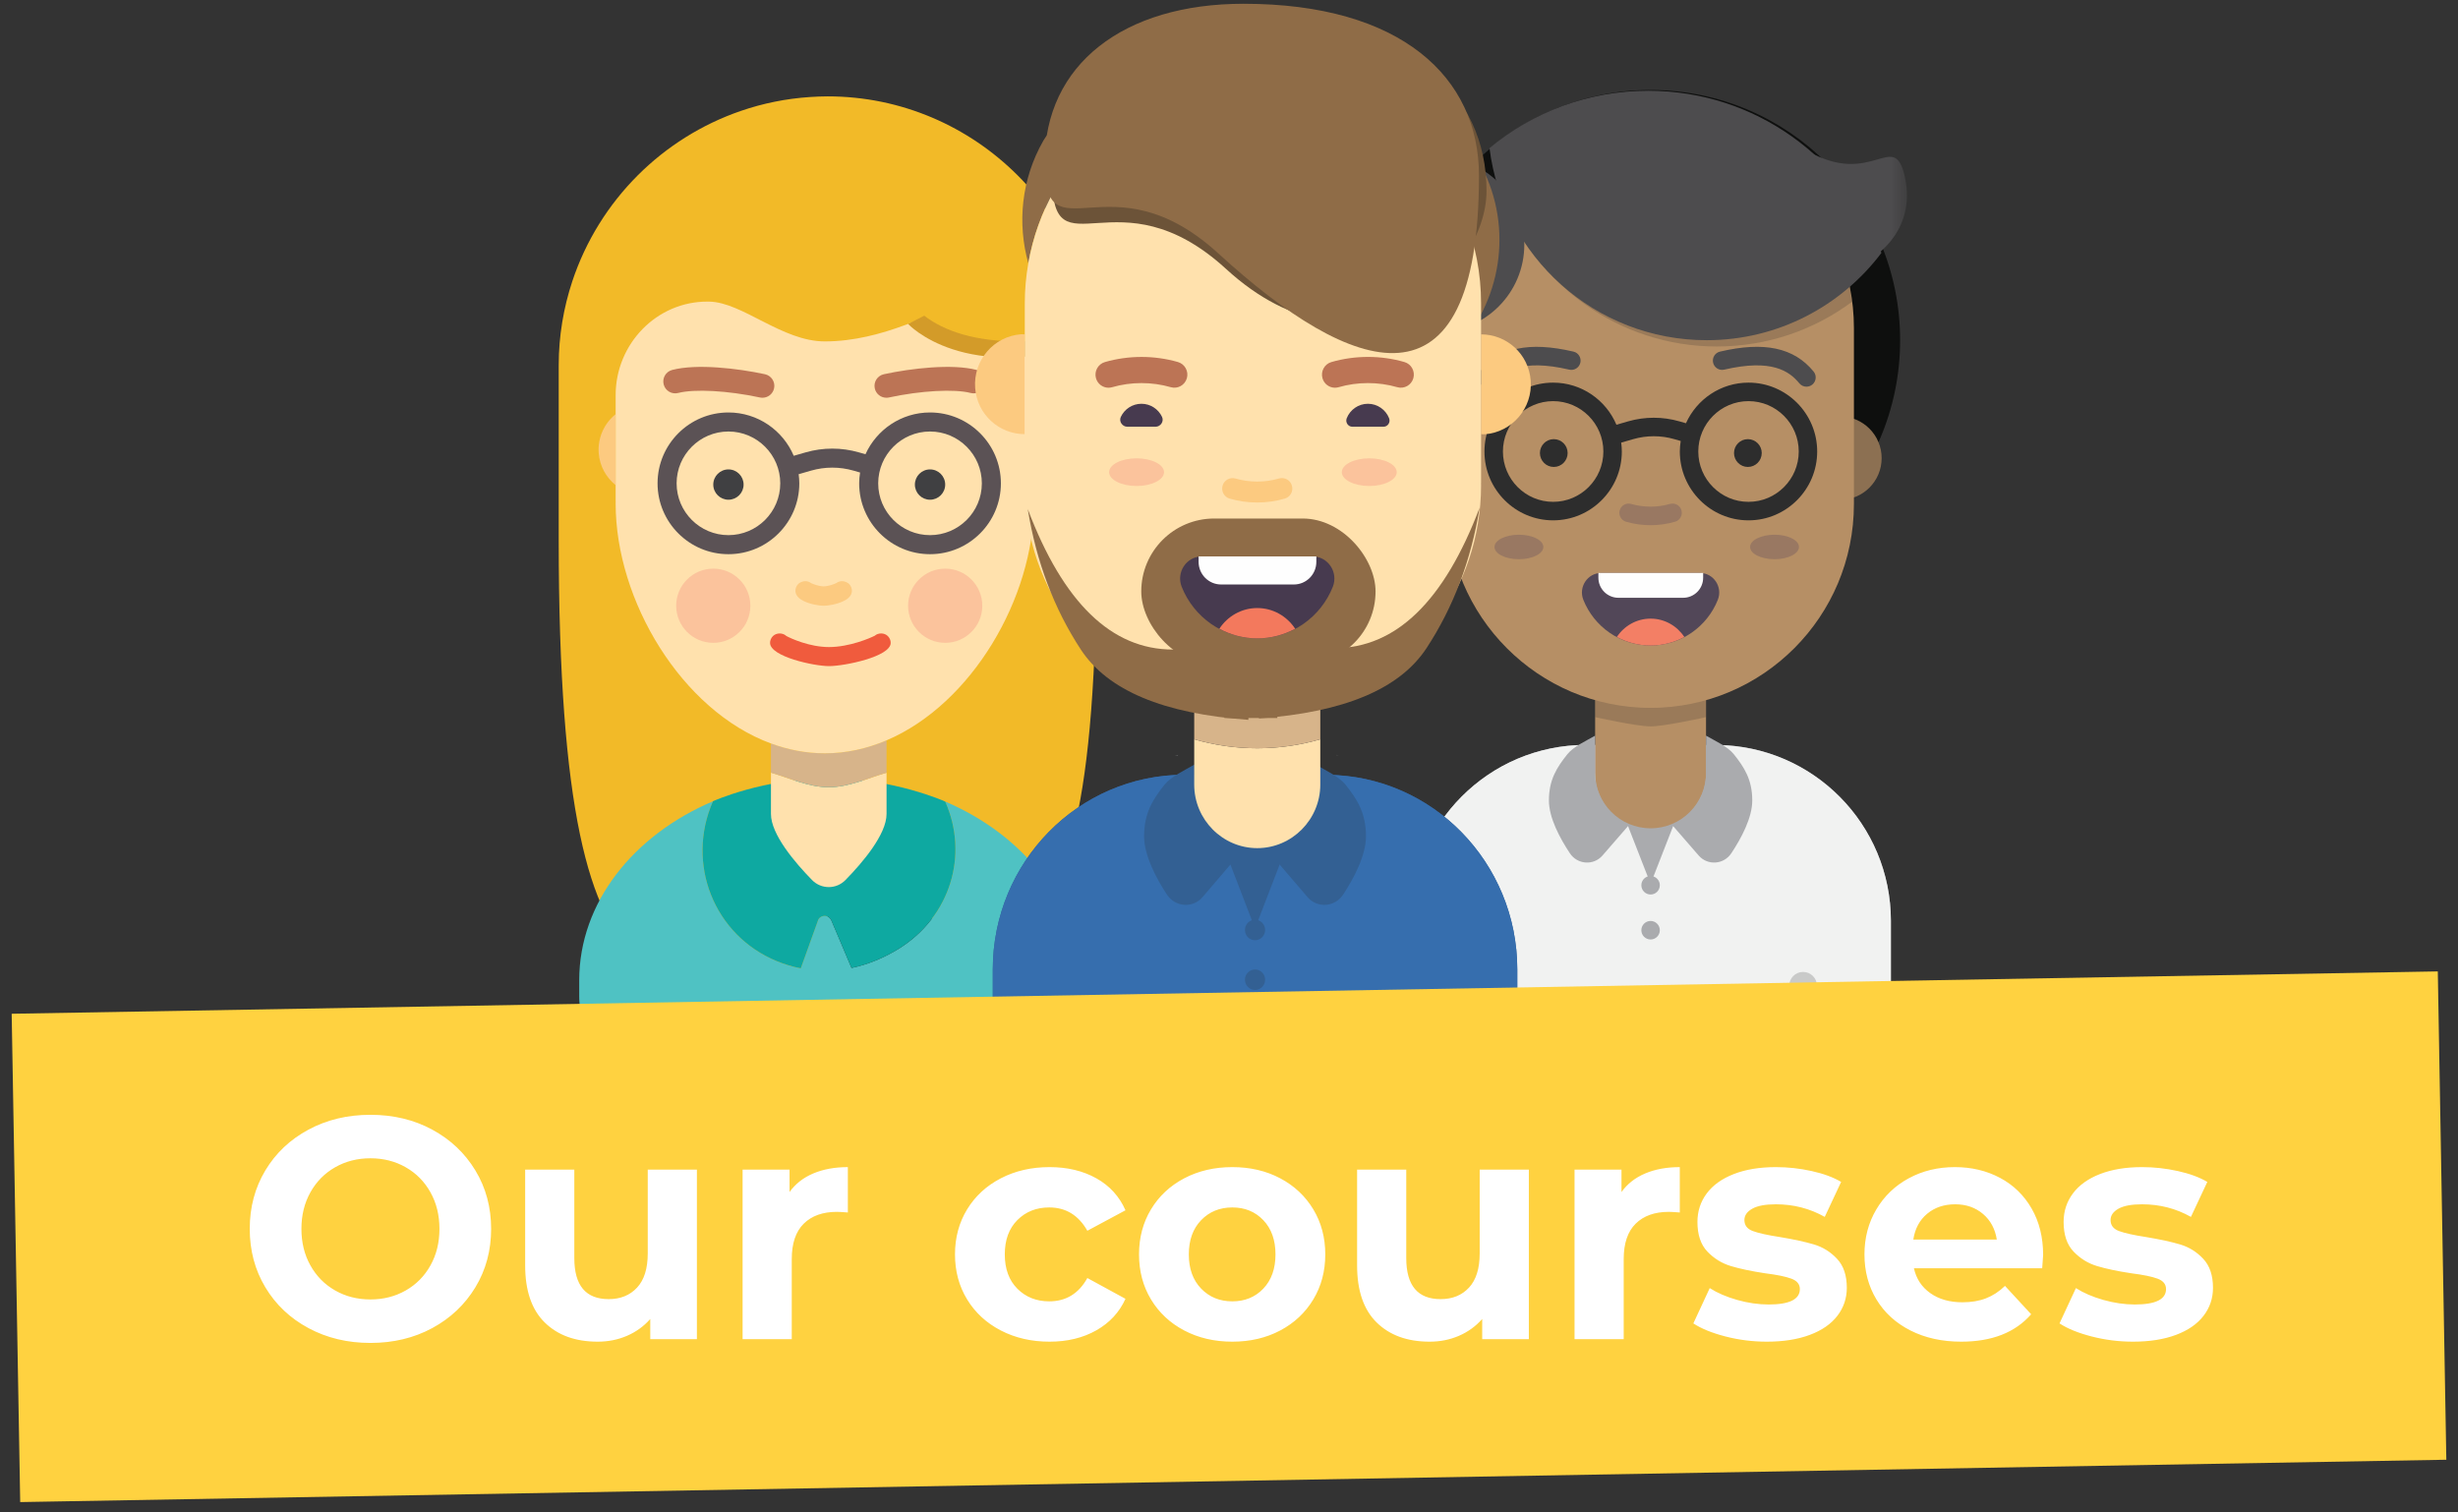 <?xml version="1.0" encoding="UTF-8"?>
<svg width="156px" height="96px" viewBox="0 0 156 96" version="1.1" xmlns="http://www.w3.org/2000/svg" xmlns:xlink="http://www.w3.org/1999/xlink">
    <rect x="0" y="0" width="156" height="96" fill="#333333" stroke="none"/>
    <!-- Generator: Sketch 55.1 (78136) - https://sketchapp.com -->
    <title>Group 29</title>
    <desc>Created with Sketch.</desc>
    <defs>
        <polygon id="path-1" points="0 7.645 17.598 7.645 17.598 0.042 0 0.042 0 7.645"></polygon>
        <polygon id="path-3" points="14.51 9.625 14.51 0.182 0.285 0.182 0.285 9.625 14.51 9.625"></polygon>
        <polygon id="path-5" points="0 8.939 19.204 8.939 19.204 0.529 0 0.529 0 8.939"></polygon>
    </defs>
    <g id="Website-" stroke="none" stroke-width="1" fill="none" fill-rule="evenodd">
        <g id="Group-29">
            <g id="Group-39" transform="translate(35, 0)">
                <g id="Group-44" transform="translate(0, 5.714)">
                    <g id="Group-2" transform="translate(45.12, -0)">
                        <g id="shadow-copy" transform="translate(0, 65.869)">
                            <ellipse id="Oval-Copy" fill="#F7F9FA" cx="25.223" cy="2.941" rx="25.223" ry="2.941"></ellipse>
                            <ellipse id="Oval" fill="#E9EAEC" cx="24.93" cy="2.941" rx="10.265" ry="1.176"></ellipse>
                        </g>
                        <g id="Person-7" transform="translate(8.799, 0)">
                            <path d="M31.675,15.879 C31.675,24.649 24.585,31.758 15.838,31.758 C7.091,31.758 0,24.649 0,15.879 C0,7.109 7.091,5.88114148e-05 15.838,5.88114148e-05 C24.585,5.88114148e-05 31.675,7.109 31.675,15.879" id="Fill-1" fill="#0E0F0E"></path>
                            <path d="M30.502,23.366 C30.502,24.827 29.32,26.012 27.863,26.012 C26.405,26.012 25.223,24.827 25.223,23.366 C25.223,21.904 26.405,20.719 27.863,20.719 C29.32,20.719 30.502,21.904 30.502,23.366" id="Fill-3" fill="#8C7052"></path>
                            <path d="M6.452,23.366 C6.452,24.827 5.27,26.012 3.813,26.012 C2.355,26.012 1.173,24.827 1.173,23.366 C1.173,21.904 2.355,20.719 3.813,20.719 C5.27,20.719 6.452,21.904 6.452,23.366" id="Fill-5" fill="#FDCC85"></path>
                            <path d="M11.732,41.568 C5.577,41.568 0.587,46.571 0.587,52.742 L0.587,58.035 C0.587,59.334 1.637,60.388 2.933,60.388 L28.742,60.388 C30.038,60.388 31.089,59.334 31.089,58.035 L31.089,52.742 C31.089,46.571 26.099,41.568 19.944,41.568 L11.732,41.568 Z" id="Fill-7" fill="#AAABAE"></path>
                            <path d="M20.091,41.575 L20.53,46.861 L17.269,46.721 L15.838,50.39 L14.406,46.721 L12.318,46.861 L12.318,41.568 L11.732,41.568 C5.577,41.568 0.587,46.571 0.587,52.742 L0.587,58.035 C0.587,59.334 1.637,60.387 2.933,60.387 L28.742,60.387 C30.038,60.387 31.089,59.334 31.089,58.035 L31.089,52.742 C31.089,46.621 26.177,41.655 20.091,41.575" id="Fill-9" fill="#F1F2F1"></path>
                            <g id="Group-13" transform="translate(7.039, 60.346)">
                                <mask id="mask-2" fill="white">
                                    <use xlink:href="#path-1"></use>
                                </mask>
                                <g id="Clip-12"></g>
                                <path d="M6.725,6.784 L0,0.042 L17.598,0.042 L10.873,6.784 C9.727,7.933 7.87,7.933 6.725,6.784" id="Fill-11" fill="#F1F2F1" mask="url(#mask-2)"></path>
                            </g>
                            <path d="M15.838,46.861 L15.838,46.861 C13.894,46.861 12.318,45.281 12.318,43.332 L12.318,35.099 L19.357,35.099 L19.357,43.332 C19.357,45.281 17.782,46.861 15.838,46.861" id="Fill-14" fill="#B68F65"></path>
                            <path d="M19.357,39.804 C19.357,39.804 16.73,40.392 15.838,40.392 C14.945,40.392 12.318,39.804 12.318,39.804 L12.318,38.627 C12.318,38.627 14.945,39.216 15.838,39.216 C16.73,39.216 19.357,38.627 19.357,38.627 L19.357,39.804 Z" id="Fill-16" fill="#292929" opacity="0.2"></path>
                            <path d="M6.159,55.977 C5.673,55.977 5.279,56.372 5.279,56.859 L5.279,60.388 L7.039,60.388 L7.039,56.859 C7.039,56.372 6.645,55.977 6.159,55.977" id="Fill-18" fill="#292929" opacity="0.2"></path>
                            <path d="M25.516,55.977 C25.03,55.977 24.636,56.372 24.636,56.859 L24.636,60.388 L26.396,60.388 L26.396,56.859 C26.396,56.372 26.003,55.977 25.516,55.977" id="Fill-20" fill="#292929" opacity="0.2"></path>
                            <path d="M15.837,31.829 C13.879,31.829 12.277,33.435 12.277,35.398 L12.277,35.683 C12.277,33.719 13.879,32.113 15.837,32.113 C17.795,32.113 19.397,33.719 19.397,35.683 L19.397,35.398 C19.397,33.435 17.795,31.829 15.837,31.829" id="Fill-22" fill="#373535"></path>
                            <path d="M15.838,39.216 L15.838,39.216 C8.711,39.216 2.933,33.423 2.933,26.277 L2.933,15.103 C2.933,7.957 8.711,2.164 15.838,2.164 L15.838,2.164 C22.965,2.164 28.742,7.957 28.742,15.103 L28.742,26.277 C28.742,33.423 22.965,39.216 15.838,39.216" id="Fill-24" fill="#B68F65"></path>
                            <path d="M17.231,26.836 C16.788,26.964 16.319,27.033 15.835,27.033 C15.351,27.033 14.884,26.965 14.443,26.838" id="Fill-26" fill="#FDCC85"></path>
                            <path d="M15.834,27.621 C15.307,27.621 14.784,27.548 14.281,27.403 C13.969,27.313 13.789,26.987 13.879,26.675 C13.968,26.363 14.293,26.184 14.604,26.272 C15.402,26.502 16.27,26.502 17.069,26.271 C17.381,26.182 17.706,26.361 17.795,26.674 C17.885,26.986 17.705,27.312 17.394,27.401 C16.888,27.547 16.364,27.621 15.834,27.621" id="Fill-28" fill="#997862"></path>
                            <path d="M18.965,30.653 C19.84,30.653 20.428,31.548 20.103,32.362 C19.426,34.059 17.771,35.257 15.837,35.257 C13.903,35.257 12.248,34.059 11.571,32.362 C11.246,31.548 11.834,30.653 12.709,30.653 L18.965,30.653 Z" id="Fill-30" fill="#524758"></path>
                            <path d="M25.254,29.003 C25.254,29.433 24.559,29.781 23.703,29.781 C22.847,29.781 22.153,29.433 22.153,29.003 C22.153,28.574 22.847,28.226 23.703,28.226 C24.559,28.226 25.254,28.574 25.254,29.003" id="Fill-32" fill="#997862"></path>
                            <path d="M9.032,29.003 C9.032,29.433 8.338,29.781 7.481,29.781 C6.625,29.781 5.931,29.433 5.931,29.003 C5.931,28.574 6.625,28.226 7.481,28.226 C8.338,28.226 9.032,28.574 9.032,29.003" id="Fill-34" fill="#997862"></path>
                            <path d="M17.905,32.229 L13.795,32.229 C13.094,32.229 12.525,31.659 12.525,30.957 L12.525,30.653 L19.174,30.653 L19.174,30.957 C19.174,31.659 18.606,32.229 17.905,32.229" id="Fill-36" fill="#FEFEFE"></path>
                            <path d="M15.838,33.552 C14.944,33.552 14.155,34.018 13.695,34.718 C14.336,35.058 15.062,35.258 15.838,35.258 C16.613,35.258 17.339,35.058 17.98,34.718 C17.52,34.018 16.732,33.552 15.838,33.552" id="Fill-38" fill="#F37F65"></path>
                            <path d="M22.052,26.139 C20.295,26.139 18.865,24.706 18.865,22.944 C18.865,21.181 20.295,19.747 22.052,19.747 C23.81,19.747 25.24,21.181 25.24,22.944 C25.24,24.706 23.81,26.139 22.052,26.139 M9.653,26.139 C7.895,26.139 6.466,24.706 6.466,22.944 C6.466,21.181 7.895,19.747 9.653,19.747 C11.411,19.747 12.841,21.181 12.841,22.944 C12.841,24.706 11.411,26.139 9.653,26.139 M22.052,18.573 C20.286,18.573 18.766,19.633 18.082,21.151 L17.678,21.034 C16.607,20.724 15.474,20.724 14.402,21.034 L13.669,21.246 C13.007,19.677 11.456,18.573 9.653,18.573 C7.249,18.573 5.294,20.534 5.294,22.944 C5.294,25.353 7.249,27.314 9.653,27.314 C12.057,27.314 14.012,25.353 14.012,22.944 C14.012,22.753 13.996,22.566 13.972,22.38 L14.727,22.162 C15.586,21.913 16.494,21.913 17.354,22.162 L17.75,22.277 C17.716,22.495 17.693,22.716 17.693,22.944 C17.693,25.353 19.648,27.314 22.052,27.314 C24.456,27.314 26.411,25.353 26.411,22.944 C26.411,20.534 24.456,18.573 22.052,18.573" id="Fill-40" fill="#2D2D2D"></path>
                            <path d="M22.892,23.042 C22.892,23.529 22.497,23.925 22.012,23.925 C21.526,23.925 21.132,23.529 21.132,23.042 C21.132,22.555 21.526,22.16 22.012,22.16 C22.497,22.16 22.892,22.555 22.892,23.042" id="Fill-42" fill="#2D2D2D"></path>
                            <path d="M10.573,23.042 C10.573,23.529 10.179,23.925 9.694,23.925 C9.208,23.925 8.814,23.529 8.814,23.042 C8.814,22.555 9.208,22.16 9.694,22.16 C10.179,22.16 10.573,22.555 10.573,23.042" id="Fill-44" fill="#2D2D2D"></path>
                            <g id="Group-48" transform="translate(17.597, 2.711)">
                                <mask id="mask-4" fill="white">
                                    <use xlink:href="#path-3"></use>
                                </mask>
                                <g id="Clip-47"></g>
                                <path d="M14.383,2.827 C15.068,5.964 12.951,8.452 9.107,9.295 C4.047,10.405 1.039,8.605 0.354,5.467 C-0.237,2.758 3.047,-1.815 8.171,1.141 C12.341,3.549 13.698,-0.311 14.383,2.827" id="Fill-46" fill="#4D4C4E" mask="url(#mask-4)"></path>
                            </g>
                            <path d="M20.031,16.279 C23.194,16.279 26.175,15.263 28.632,13.433 C28.575,12.99 28.496,12.553 28.395,12.125 C26.054,14.035 23.139,15.103 20.031,15.103 C14.145,15.103 9.058,11.221 7.349,5.764 C7.032,6.08 6.734,6.415 6.452,6.762 C8.503,12.358 13.861,16.279 20.031,16.279" id="Fill-49" fill="#292929" opacity="0.2"></path>
                            <path d="M15.689,0.045 C11.86,0.045 8.349,1.413 5.614,3.686 C6.468,10.559 12.311,15.879 19.397,15.879 C23.927,15.879 27.95,13.704 30.486,10.34 C28.246,4.327 22.467,0.045 15.689,0.045" id="Fill-51" fill="#4D4C4E"></path>
                            <path d="M4.948,4.94 C2.405,7.605 0.779,11.157 0.586,15.089 C1.123,15.262 1.695,15.358 2.289,15.358 C5.346,15.358 7.824,12.873 7.824,9.808 C7.824,7.709 6.662,5.883 4.948,4.94" id="Fill-53" fill="#4D4C4E"></path>
                            <path d="M5.454,18.83 C5.624,18.83 5.791,18.757 5.908,18.616 C6.542,17.842 7.656,17.046 10.675,17.748 C10.99,17.823 11.307,17.625 11.38,17.308 C11.453,16.992 11.257,16.676 10.941,16.603 C8.133,15.948 6.247,16.351 5.002,17.868 C4.796,18.119 4.832,18.489 5.082,18.696 C5.191,18.786 5.323,18.83 5.454,18.83" id="Fill-55" fill="#4D4C4E"></path>
                            <path d="M20.509,17.748 C23.527,17.046 24.643,17.842 25.277,18.616 C25.393,18.757 25.561,18.83 25.731,18.83 C25.862,18.83 25.994,18.786 26.103,18.696 C26.353,18.489 26.389,18.119 26.183,17.868 C24.938,16.35 23.052,15.946 20.244,16.603 C19.929,16.676 19.732,16.992 19.806,17.308 C19.878,17.625 20.196,17.824 20.509,17.748" id="Fill-57" fill="#4D4C4E"></path>
                            <path d="M12.318,43.387 L12.318,40.98 C11.755,41.308 10.951,41.664 10.558,42.156 C9.888,42.995 9.385,43.771 9.385,45.097 C9.385,46.194 10.081,47.492 10.715,48.446 C11.193,49.166 12.218,49.241 12.785,48.588 L14.406,46.721 C14.406,46.721 12.318,45.685 12.318,43.387" id="Fill-59" fill="#AAABAE"></path>
                            <path d="M19.357,43.387 L19.357,40.98 C19.92,41.308 20.724,41.664 21.117,42.156 C21.787,42.995 22.29,43.771 22.29,45.097 C22.29,46.194 21.594,47.492 20.96,48.446 C20.482,49.166 19.457,49.241 18.89,48.588 L17.269,46.721 C17.269,46.721 19.357,45.685 19.357,43.387" id="Fill-61" fill="#AAABAE"></path>
                            <path d="M16.424,50.475 C16.424,50.8 16.161,51.063 15.838,51.063 C15.514,51.063 15.251,50.8 15.251,50.475 C15.251,50.15 15.514,49.887 15.838,49.887 C16.161,49.887 16.424,50.15 16.424,50.475" id="Fill-63" fill="#AAABAE"></path>
                            <path d="M16.424,53.33 C16.424,53.655 16.161,53.918 15.838,53.918 C15.514,53.918 15.251,53.655 15.251,53.33 C15.251,53.006 15.514,52.742 15.838,52.742 C16.161,52.742 16.424,53.006 16.424,53.33" id="Fill-65" fill="#AAABAE"></path>
                        </g>
                    </g>
                    <g id="girl_1" transform="translate(0, -0)">
                        <path d="M17.53,0.403 L17.53,0.403 C17.152,0.403 16.779,0.42 16.408,0.444 C14.883,0.544 13.411,0.847 12.019,1.326 C9.533,2.181 7.3,3.592 5.476,5.415 C3.608,7.282 2.171,9.58 1.322,12.139 C0.766,13.82 0.459,15.611 0.459,17.472 L0.459,28.589 C0.459,62.721 8.141,55.783 17.53,55.783 L17.53,51.358 C26.919,51.358 34.601,62.721 34.601,28.589 L34.601,17.472 C34.601,8.084 26.919,0.403 17.53,0.403" id="Fill-60" fill="#F2BA28"></path>
                        <path d="M6.351,62.521 L6.351,62.521 L6.774,62.521 C6.631,62.521 6.491,62.511 6.351,62.5 L6.351,62.521 Z" id="Fill-62" fill="#0EA9A1"></path>
                        <path d="M8.586,58.896 C8.586,58.395 8.181,57.989 7.68,57.989 C7.179,57.989 6.774,58.395 6.774,58.896 L6.774,62.521 L6.774,62.521 L8.774,62.521 C8.655,62.034 8.586,61.533 8.586,61.024 L8.586,58.896 Z" id="Fill-64" fill="#0EA9A1"></path>
                        <path d="M29.004,62.521 L29.004,62.521 L29.004,62.497 C28.846,62.512 28.686,62.521 28.524,62.521 L29.004,62.521 Z" id="Fill-66" fill="#0EA9A1"></path>
                        <path d="M28.524,58.896 C28.524,58.399 28.121,57.996 27.624,57.996 C27.127,57.996 26.724,58.399 26.724,58.896 L26.724,60.96 C26.724,61.492 26.65,62.014 26.523,62.521 L28.524,62.521 L28.524,62.521 L28.524,58.896 Z" id="Fill-68" fill="#0EA9A1"></path>
                        <path d="M24.989,45.162 C26.518,48.609 25.265,52.485 22.069,54.487 C21.107,55.088 20.063,55.514 19.043,55.725 L17.752,52.674 C17.586,52.355 17.136,52.334 16.94,52.636 L15.822,55.749 C15.309,55.651 14.799,55.497 14.303,55.294 C10.31,53.654 8.514,49.095 10.25,45.145 C5.204,47.29 1.76,51.575 1.76,56.513 L1.76,57.508 C1.76,60.134 3.781,62.285 6.352,62.5 C6.491,62.511 6.631,62.521 6.773,62.521 L6.773,62.521 L6.773,58.896 C6.773,58.395 7.179,57.989 7.68,57.989 C8.181,57.989 8.586,58.395 8.586,58.896 L8.586,61.024 C8.586,61.533 8.655,62.034 8.774,62.521 C9.058,63.685 9.662,64.757 10.544,65.598 C14.504,69.378 20.732,69.393 24.711,65.632 C25.609,64.783 26.228,63.699 26.523,62.521 C26.65,62.014 26.723,61.491 26.723,60.96 L26.723,58.896 C26.723,58.399 27.127,57.996 27.624,57.996 C28.121,57.996 28.524,58.399 28.524,58.896 L28.524,62.521 L28.524,62.521 C28.686,62.521 28.846,62.512 29.004,62.497 C31.491,62.255 33.435,60.16 33.435,57.61 L33.435,56.513 C33.435,51.589 30.012,47.313 24.989,45.162" id="Fill-70" fill="#4FC2C3"></path>
                        <path d="M14.303,55.294 C14.799,55.497 15.309,55.651 15.822,55.749 L16.941,52.636 C17.136,52.334 17.585,52.355 17.752,52.674 L19.043,55.725 C20.063,55.514 21.108,55.088 22.069,54.487 C25.266,52.485 26.518,48.609 24.989,45.162 C24.989,45.162 21.702,43.68 17.589,43.68 C13.476,43.68 10.252,45.14 10.252,45.14 C10.251,45.141 10.251,45.143 10.25,45.145 C8.513,49.095 10.31,53.654 14.303,55.294" id="Fill-72" fill="#0EA9A1"></path>
                        <path d="M17.598,33.982 C15.581,33.982 13.931,35.632 13.931,37.649 L13.931,37.941 C13.931,35.924 15.581,34.274 17.598,34.274 C19.615,34.274 21.265,35.924 21.265,37.941 L21.265,37.649 C21.265,35.632 19.615,33.982 17.598,33.982" id="Fill-74" fill="#231F20"></path>
                        <path d="M13.93,43.332 L13.93,44.023 L13.93,44.314 L13.93,45.95 C13.93,47.25 15.455,49.038 16.538,50.145 C17.122,50.741 18.075,50.741 18.658,50.145 C19.741,49.038 21.266,47.25 21.266,45.95 L21.266,44.314 L21.266,44.023 L21.266,43.332 C20.1,43.667 18.871,44.255 17.598,44.255 C16.325,44.255 15.096,43.667 13.93,43.332" id="Fill-76" fill="#FFE1AD"></path>
                        <path d="M31.694,22.61 C31.63,21.781 31.219,21.066 30.619,20.582 L30.619,25.086 C31.338,24.508 31.769,23.598 31.694,22.61" id="Fill-78" fill="#FCCA80"></path>
                        <path d="M2.999,23.051 C3.062,23.88 3.473,24.595 4.073,25.079 L4.073,20.575 C3.354,21.153 2.923,22.063 2.999,23.051" id="Fill-80" fill="#FCCA80"></path>
                        <path d="M13.93,41.476 L13.93,43.332 C15.096,43.667 16.325,44.255 17.598,44.255 C18.871,44.255 20.1,43.667 21.266,43.332 L21.266,41.278 C20.026,41.805 18.711,42.101 17.346,42.101 C16.165,42.101 15.021,41.877 13.93,41.476" id="Fill-82" fill="#D7B48A"></path>
                        <path d="M30.62,15.741 C30.62,8.411 24.677,15.956 17.346,15.956 C14.637,15.956 12.117,13.468 10.017,13.431 C9.981,13.431 9.945,13.43 9.909,13.43 C6.67,13.416 4.073,16.123 4.073,19.362 L4.073,20.575 L4.073,25.079 L4.073,26.119 L4.076,26.119 C4.076,26.165 4.073,26.21 4.073,26.256 C4.073,32.405 8.255,39.385 13.93,41.476 C15.02,41.877 16.165,42.101 17.346,42.101 C18.711,42.101 20.027,41.805 21.265,41.278 C26.683,38.971 30.62,32.222 30.62,26.256 C30.62,26.21 30.617,26.165 30.616,26.119 L30.62,26.119 L30.62,25.086 L30.62,20.582 L30.62,15.741 Z" id="Fill-84" fill="#FFE1AD"></path>
                        <path d="M13.39,19.532 C13.338,19.532 13.284,19.527 13.23,19.515 C11.209,19.08 9.074,18.961 8.042,19.229 C7.637,19.334 7.225,19.091 7.121,18.687 C7.017,18.283 7.26,17.871 7.664,17.767 C9.215,17.364 11.804,17.663 13.548,18.039 C13.956,18.127 14.216,18.528 14.128,18.936 C14.051,19.291 13.738,19.532 13.39,19.532" id="Fill-86" fill="#BC7455"></path>
                        <path d="M21.256,19.532 C20.908,19.532 20.595,19.291 20.518,18.936 C20.431,18.528 20.69,18.127 21.098,18.039 C22.843,17.662 25.432,17.364 26.983,17.767 C27.387,17.871 27.63,18.283 27.526,18.687 C27.421,19.091 27.01,19.334 26.605,19.229 C25.571,18.961 23.438,19.08 21.416,19.515 C21.363,19.527 21.309,19.532 21.256,19.532" id="Fill-88" fill="#BC7455"></path>
                        <path d="M17.611,36.566 C16.68,36.566 13.873,35.97 13.873,35.09 C13.873,34.93 13.94,34.775 14.053,34.662 C14.283,34.433 14.69,34.444 14.905,34.653 C15.188,34.809 16.384,35.357 17.611,35.357 C18.9,35.357 20.216,34.792 20.514,34.639 C20.732,34.443 21.127,34.438 21.349,34.661 C21.463,34.775 21.53,34.93 21.53,35.09 C21.53,35.97 18.589,36.566 17.611,36.566" id="Fill-90" fill="#F05B3D"></path>
                        <path d="M27.342,32.734 C27.342,34.035 26.288,35.088 24.987,35.088 C23.688,35.088 22.633,34.035 22.633,32.734 C22.633,31.434 23.688,30.38 24.987,30.38 C26.288,30.38 27.342,31.434 27.342,32.734" id="Fill-92" fill="#FBC39C"></path>
                        <path d="M12.623,32.734 C12.623,34.035 11.569,35.088 10.269,35.088 C8.969,35.088 7.915,34.035 7.915,32.734 C7.915,31.434 8.969,30.38 10.269,30.38 C11.569,30.38 12.623,31.434 12.623,32.734" id="Fill-94" fill="#FBC39C"></path>
                        <path d="M24.025,28.253 C22.212,28.253 20.736,26.778 20.736,24.965 C20.736,23.151 22.212,21.675 24.025,21.675 C25.839,21.675 27.314,23.151 27.314,24.965 C27.314,26.778 25.839,28.253 24.025,28.253 M11.231,28.253 C9.417,28.253 7.942,26.778 7.942,24.965 C7.942,23.151 9.417,21.675 11.231,21.675 C13.045,21.675 14.52,23.151 14.52,24.965 C14.52,26.778 13.045,28.253 11.231,28.253 M24.025,20.467 C22.203,20.467 20.634,21.558 19.928,23.119 L19.512,22.999 C18.406,22.681 17.237,22.681 16.132,22.999 L15.375,23.217 C14.692,21.603 13.092,20.467 11.231,20.467 C8.751,20.467 6.733,22.484 6.733,24.965 C6.733,27.444 8.751,29.462 11.231,29.462 C13.711,29.462 15.729,27.444 15.729,24.965 C15.729,24.768 15.712,24.575 15.687,24.385 L16.467,24.16 C17.353,23.904 18.29,23.904 19.177,24.16 L19.586,24.278 C19.551,24.502 19.528,24.731 19.528,24.965 C19.528,27.444 21.546,29.462 24.025,29.462 C26.505,29.462 28.523,27.444 28.523,24.965 C28.523,22.484 26.505,20.467 24.025,20.467" id="Fill-96" fill="#5B5255"></path>
                        <path d="M24.988,25.043 C24.988,25.574 24.557,26.005 24.026,26.005 C23.494,26.005 23.064,25.574 23.064,25.043 C23.064,24.512 23.494,24.081 24.026,24.081 C24.557,24.081 24.988,24.512 24.988,25.043" id="Fill-98" fill="#404042"></path>
                        <path d="M12.193,25.043 C12.193,25.574 11.762,26.005 11.231,26.005 C10.7,26.005 10.269,25.574 10.269,25.043 C10.269,24.512 10.7,24.081 11.231,24.081 C11.762,24.081 12.193,24.512 12.193,25.043" id="Fill-100" fill="#404042"></path>
                        <path d="M16.1,31.798 C16.062,31.819 16.633,32.13 17.22,32.13 C17.829,32.13 18.45,31.798 18.405,31.798" id="Fill-102" fill="#FCCA80"></path>
                        <path d="M18.934,32.145 C19.016,32.042 19.068,31.924 19.068,31.784 C19.068,31.621 19.002,31.465 18.887,31.349 C18.842,31.305 18.789,31.275 18.734,31.248 L18.736,31.245 C18.731,31.242 18.726,31.242 18.721,31.239 C18.7,31.23 18.681,31.224 18.659,31.217 C18.459,31.139 18.24,31.172 18.074,31.297 C17.937,31.365 17.589,31.496 17.275,31.504 C16.961,31.496 16.614,31.365 16.476,31.297 C16.311,31.172 16.092,31.139 15.891,31.217 C15.87,31.224 15.85,31.23 15.83,31.239 C15.825,31.242 15.819,31.242 15.814,31.245 L15.817,31.247 C15.762,31.274 15.708,31.305 15.663,31.349 C15.548,31.465 15.482,31.621 15.482,31.784 C15.482,31.924 15.535,32.042 15.616,32.145 C15.617,32.146 15.618,32.147 15.619,32.148 C15.667,32.207 15.724,32.261 15.791,32.309 C15.805,32.319 15.821,32.329 15.836,32.339 C15.88,32.367 15.925,32.393 15.973,32.418 C16.411,32.648 17.024,32.734 17.247,32.734 C17.248,32.734 17.259,32.734 17.275,32.733 C17.291,32.734 17.302,32.734 17.303,32.734 C17.526,32.734 18.139,32.648 18.577,32.418 C18.626,32.393 18.671,32.367 18.714,32.339 C18.729,32.329 18.745,32.319 18.759,32.309 C18.826,32.261 18.883,32.207 18.931,32.148 C18.932,32.147 18.933,32.146 18.934,32.145" id="Fill-104" fill="#FCCA80"></path>
                        <path d="M19.64,63.359 C19.273,63.359 18.976,63.061 18.976,62.695 C18.976,62.329 19.273,62.031 19.64,62.031 C20.006,62.031 20.304,62.329 20.304,62.695 C20.304,63.061 20.006,63.359 19.64,63.359 L19.64,63.359 Z M16.311,63.359 C15.945,63.359 15.648,63.061 15.648,62.695 C15.648,62.329 15.945,62.031 16.311,62.031 C16.678,62.031 16.975,62.329 16.975,62.695 C16.975,63.061 16.678,63.359 16.311,63.359 L16.311,63.359 Z M21.933,59.258 C22.037,59.127 22.016,58.938 21.886,58.833 C21.755,58.73 21.566,58.751 21.461,58.88 L20.483,60.1 C20.32,59.964 20.151,59.834 19.969,59.724 C19.343,59.342 18.608,59.123 17.821,59.123 C16.798,59.123 15.863,59.497 15.141,60.113 L14.182,58.88 C14.078,58.75 13.888,58.729 13.757,58.833 C13.627,58.938 13.606,59.127 13.71,59.258 L14.708,60.542 C14.073,61.269 13.686,62.218 13.686,63.259 C13.686,65.987 21.958,65.874 21.958,63.259 C21.958,62.209 21.561,61.255 20.916,60.526 L21.933,59.258 Z" id="Fill-106" fill="#FEFEFE"></path>
                        <path d="M22.633,14.846 C22.633,14.846 26.236,18.777 34.533,15.956 L34.095,12.727 L26.794,12.727 L22.633,14.846 Z" id="Fill-108" fill="#D39B29"></path>
                        <path d="M36.353,10.626 C36.353,13.926 33.676,15.956 29.623,15.956 C24.287,15.956 21.655,13.487 21.655,10.187 C21.655,7.338 25.965,3.471 30.471,7.567 C34.139,10.901 36.353,7.326 36.353,10.626" id="Fill-110" fill="#F2BA28"></path>
                    </g>
                </g>
                <g id="Group-12" transform="translate(26.88, 0)">
                    <g id="Group-3" transform="translate(0, 0.15)">
                        <g id="Group-2" transform="translate(0.959, 48.347)">
                            <path d="M12.332,0.68 C5.615,0.68 0.17,6.213 0.17,13.039 L0.17,18.893 C0.17,20.33 1.316,21.495 2.73,21.495 L30.896,21.495 C32.31,21.495 33.457,20.33 33.457,18.893 L33.457,13.039 C33.457,6.213 28.011,0.68 21.294,0.68 L12.332,0.68 Z" id="Fill-7" fill="#336093"></path>
                            <path d="M21.455,0.688 L21.934,6.534 L18.375,6.379 L16.813,10.437 L15.251,6.379 L12.972,6.534 L12.972,0.68 L12.332,0.68 C5.615,0.68 0.17,6.213 0.17,13.039 L0.17,18.893 C0.17,20.33 1.316,21.495 2.73,21.495 L30.896,21.495 C32.31,21.495 33.457,20.33 33.457,18.893 L33.457,13.039 C33.457,6.269 28.097,0.776 21.455,0.688" id="Fill-9" fill="#366EAE"></path>
                            <g id="Group-13" transform="translate(7.211, 20.967)">
                                <path d="M7.339,7.499 L0,0.042 L19.204,0.042 L11.865,7.499 C10.615,8.769 8.589,8.769 7.339,7.499" id="Fill-11" fill="#366EAE"></path>
                                <mask id="mask-6" fill="white">
                                    <use xlink:href="#path-5"></use>
                                </mask>
                                <g id="Clip-12"></g>
                            </g>
                            <path d="M6.251,16.617 C5.72,16.617 5.291,17.054 5.291,17.592 L5.291,21.495 L7.211,21.495 L7.211,17.592 C7.211,17.054 6.782,16.617 6.251,16.617" id="Fill-18" fill="#292929" opacity="0.2"></path>
                            <path d="M27.376,16.617 C26.845,16.617 26.415,17.054 26.415,17.592 L26.415,21.495 L28.336,21.495 L28.336,17.592 C28.336,17.054 27.906,16.617 27.376,16.617" id="Fill-20" fill="#292929" opacity="0.2"></path>
                            <path d="M12.972,2.692 L12.972,0.029 C12.358,0.392 11.481,0.786 11.052,1.33 C10.32,2.259 9.772,3.116 9.772,4.583 C9.772,5.797 10.531,7.232 11.223,8.287 C11.745,9.083 12.864,9.166 13.482,8.445 L15.251,6.379 C15.251,6.379 12.972,5.233 12.972,2.692" id="Fill-59" fill="#336093"></path>
                            <path d="M20.654,2.692 L20.654,0.029 C21.269,0.392 22.146,0.786 22.574,1.33 C23.306,2.259 23.855,3.116 23.855,4.583 C23.855,5.797 23.096,7.232 22.404,8.287 C21.882,9.083 20.763,9.166 20.145,8.445 L18.375,6.379 C18.375,6.379 20.654,5.233 20.654,2.692" id="Fill-61" fill="#336093"></path>
                            <path d="M17.453,10.531 C17.453,10.891 17.167,11.182 16.813,11.182 C16.46,11.182 16.173,10.891 16.173,10.531 C16.173,10.172 16.46,9.881 16.813,9.881 C17.167,9.881 17.453,10.172 17.453,10.531" id="Fill-63" fill="#336093"></path>
                            <path d="M17.453,13.689 C17.453,14.048 17.167,14.34 16.813,14.34 C16.46,14.34 16.173,14.048 16.173,13.689 C16.173,13.33 16.46,13.039 16.813,13.039 C17.167,13.039 17.453,13.33 17.453,13.689" id="Fill-65" fill="#336093"></path>
                        </g>
                        <path d="M12.88,47.769 C12.813,47.785 12.751,47.807 12.684,47.824 C12.749,47.809 12.815,47.798 12.88,47.784 L12.88,47.769 Z" id="Fill-5" fill="#D0D2D3"></path>
                        <path d="M22.946,47.769 L22.946,47.777 C22.984,47.786 23.024,47.793 23.062,47.802 C23.022,47.792 22.986,47.779 22.946,47.769" id="Fill-9" fill="#D0D2D3"></path>
                        <path d="M17.913,36.498 C15.713,36.498 13.912,38.312 13.912,40.529 L13.912,40.85 C13.912,38.633 15.713,36.819 17.913,36.819 C20.113,36.819 21.914,38.633 21.914,40.85 L21.914,40.529 C21.914,38.312 20.113,36.498 17.913,36.498" id="Fill-17" fill="#231F20"></path>
                        <path d="M13.912,46.776 L13.912,47.535 L13.912,47.856 L13.912,49.653 C13.912,51.87 15.712,53.684 17.913,53.684 C20.113,53.684 21.914,51.87 21.914,49.653 L21.914,47.856 L21.914,47.535 L21.914,46.776 C20.643,47.144 19.302,47.345 17.913,47.345 C16.525,47.345 15.183,47.144 13.912,46.776" id="Fill-19" fill="#FFE1AD"></path>
                        <path d="M13.912,44.762 L13.912,46.776 C15.183,47.144 16.525,47.345 17.913,47.345 C19.302,47.345 20.643,47.144 21.914,46.776 L21.914,44.604 C20.562,45.025 19.126,45.252 17.639,45.252 C16.35,45.252 15.101,45.08 13.912,44.762" id="Fill-21" fill="#D7B48A"></path>
                        <path d="M32.118,21.073 L32.118,27.408 C32.199,27.408 32.277,27.42 32.359,27.414 C34.098,27.28 35.401,25.75 35.268,23.998 C35.14,22.328 33.753,21.073 32.118,21.073" id="Fill-23" fill="#FCCA80"></path>
                        <path d="M2.918,21.067 C1.178,21.201 -0.124,22.73 0.01,24.483 C0.136,26.153 1.524,27.408 3.158,27.408 L3.158,21.073 C3.078,21.073 3,21.061 2.918,21.067" id="Fill-25" fill="#FCCA80"></path>
                        <path d="M30.679,21.865 C33.532,18.706 34.176,13.934 31.943,10.038 C31.275,8.872 29.794,8.472 28.637,9.146 L26.843,10.19 C29.223,12.789 30.679,16.262 30.679,20.079 L30.679,21.865 Z" id="Fill-27" fill="#8F6C47"></path>
                        <path d="M8.094,8.138 L7.648,7.878 C6.49,7.205 5.01,7.605 4.341,8.771 L4.341,8.771 C2.935,11.226 2.674,14.027 3.383,16.555 C3.967,13.222 5.672,10.28 8.094,8.138" id="Fill-29" fill="#8F6C47"></path>
                        <path d="M32.118,20.891 L32.118,19.105 C32.118,15.288 30.662,11.815 28.281,9.216 C25.635,6.326 21.847,4.515 17.638,4.515 C13.981,4.515 10.643,5.885 8.094,8.138 C5.672,10.28 3.967,13.222 3.383,16.555 C3.238,17.384 3.159,18.234 3.159,19.105 L3.159,21.073 L3.159,27.408 L3.159,30.512 L3.163,30.512 C3.162,30.563 3.159,30.612 3.159,30.662 C3.159,37.421 7.721,43.105 13.913,44.762 C15.102,45.08 16.35,45.251 17.638,45.251 C19.127,45.251 20.562,45.025 21.914,44.604 C27.823,42.767 32.118,37.22 32.118,30.662 C32.118,30.612 32.115,30.563 32.114,30.512 L32.118,30.512 L32.118,27.408 L32.118,21.073 L32.118,20.891 Z" id="Fill-31" fill="#FFE1AD"></path>
                        <path d="M8.471,24.46 C8.113,24.46 7.784,24.224 7.679,23.861 C7.553,23.42 7.806,22.959 8.243,22.832 C9.743,22.398 11.382,22.397 12.881,22.83 C13.318,22.957 13.572,23.417 13.446,23.858 C13.32,24.298 12.862,24.553 12.426,24.426 C11.222,24.078 9.903,24.078 8.7,24.428 C8.623,24.45 8.547,24.46 8.471,24.46" id="Fill-33" fill="#BC7455"></path>
                        <path d="M19.48,30.859 C18.982,31.004 18.455,31.082 17.91,31.082 C17.367,31.082 16.843,31.005 16.346,30.861" id="Fill-35" fill="#FCCA80"></path>
                        <path d="M17.91,31.746 C17.317,31.746 16.73,31.663 16.164,31.499 C15.814,31.398 15.612,31.03 15.712,30.678 C15.813,30.325 16.178,30.123 16.528,30.223 C17.424,30.482 18.399,30.482 19.297,30.221 C19.648,30.121 20.013,30.323 20.113,30.676 C20.214,31.028 20.012,31.397 19.662,31.498 C19.094,31.663 18.505,31.746 17.91,31.746" id="Fill-37" fill="#FCCA80"></path>
                        <path d="M22.844,24.46 C22.487,24.46 22.158,24.224 22.053,23.861 C21.927,23.42 22.179,22.959 22.616,22.832 C24.115,22.397 25.755,22.395 27.255,22.83 C27.693,22.957 27.945,23.417 27.819,23.858 C27.694,24.298 27.236,24.553 26.8,24.426 C25.595,24.078 24.276,24.078 23.073,24.428 C22.997,24.45 22.92,24.46 22.844,24.46" id="Fill-39" fill="#BC7455"></path>
                        <path d="M23.951,26.937 C23.675,26.937 23.49,26.654 23.592,26.395 C23.806,25.858 24.327,25.478 24.936,25.478 C25.546,25.478 26.067,25.858 26.281,26.395 C26.383,26.654 26.198,26.937 25.922,26.937 L23.951,26.937 Z" id="Fill-41" fill="#473A4F"></path>
                        <path d="M9.669,26.937 C9.35,26.937 9.118,26.601 9.255,26.31 C9.488,25.818 9.986,25.478 10.563,25.478 C11.139,25.478 11.637,25.818 11.87,26.31 C12.007,26.601 11.775,26.937 11.456,26.937 L9.669,26.937 Z" id="Fill-43" fill="#473A4F"></path>
                        <rect id="Rectangle-6" fill="#8F6C47" x="10.552" y="32.762" width="14.869" height="9.254" rx="4.627"></rect>
                        <path d="M21.428,35.17 C22.411,35.17 23.072,36.18 22.707,37.1 C21.946,39.016 20.086,40.37 17.913,40.37 C15.74,40.37 13.88,39.016 13.12,37.1 C12.754,36.18 13.415,35.17 14.398,35.17 L21.428,35.17 Z" id="Fill-45" fill="#473A4F"></path>
                        <path d="M26.765,29.82 C26.765,30.305 25.985,30.698 25.022,30.698 C24.06,30.698 23.28,30.305 23.28,29.82 C23.28,29.335 24.06,28.942 25.022,28.942 C25.985,28.942 26.765,29.335 26.765,29.82" id="Fill-47" fill="#FBC39C"></path>
                        <path d="M11.997,29.82 C11.997,30.305 11.216,30.698 10.254,30.698 C9.291,30.698 8.511,30.305 8.511,29.82 C8.511,29.335 9.291,28.942 10.254,28.942 C11.216,28.942 11.997,29.335 11.997,29.82" id="Fill-49" fill="#FBC39C"></path>
                        <path d="M20.238,36.949 L15.618,36.949 C14.83,36.949 14.191,36.306 14.191,35.513 L14.191,35.17 L21.663,35.17 L21.663,35.513 C21.663,36.306 21.025,36.949 20.238,36.949" id="Fill-51" fill="#FEFEFE"></path>
                        <path d="M17.914,38.444 C16.909,38.444 16.023,38.97 15.506,39.76 C16.226,40.144 17.042,40.37 17.914,40.37 C18.785,40.37 19.601,40.144 20.321,39.76 C19.804,38.97 18.918,38.444 17.914,38.444" id="Fill-53" fill="#F3795D"></path>
                        <g id="Group-4-Copy" transform="translate(18.16, 11.134) scale(-1, 1) translate(-18.16, -11.134) translate(3.704, 0)">
                            <path d="M27.716,10.21 C27.716,16.446 22.696,20.284 15.094,20.284 C5.088,20.284 0.151,15.617 0.151,9.381 C0.151,3.997 8.234,-3.311 16.684,4.429 C23.565,10.731 27.716,3.974 27.716,10.21" id="Fill-57" fill="#6C5338" transform="translate(13.934, 10.674) scale(1, -1) translate(-13.934, -10.674) "></path>
                            <path d="M15.574,22.263 C5.568,22.263 0.631,17.596 0.631,11.36 C0.631,-4.31 8.714,-1.332 17.164,6.408 C24.045,12.71 28.196,5.953 28.196,12.189 C28.196,18.425 23.175,22.263 15.574,22.263 Z" id="Fill-57" fill="#8F6C47" transform="translate(14.413, 11.176) scale(1, -1) translate(-14.413, -11.176) "></path>
                        </g>
                        <path d="M32.027,32.069 C29.777,38.015 26.709,40.988 22.821,40.988 C18.934,40.988 17.334,41.275 18.021,41.848 L18.021,45.45 C23.409,45.07 26.955,43.583 28.657,40.988 C30.36,38.394 31.483,35.421 32.027,32.069 Z" id="Path-3" fill="#8F6C47"></path>
                        <path d="M3.347,32.159 C5.596,38.105 8.665,41.078 12.552,41.078 C16.44,41.078 18.04,41.365 17.352,41.938 L17.352,45.54 C11.964,45.16 8.418,43.673 6.716,41.078 C5.014,38.483 3.89,35.51 3.347,32.159 Z" id="Path-3" fill="#8F6C47"></path>
                        <polygon id="Rectangle" fill="#8F6C47" points="15.828 41.529 19.186 41.529 19.186 45.425 15.828 45.425"></polygon>
                    </g>
                </g>
            </g>
            <g id="Group-30-Copy-2" transform="translate(0, 52)">
                <g id="Group-17">
                    <rect id="Rectangle" fill="#FFD240" transform="translate(78, 26.5) rotate(-1) translate(-78, -26.5) " x="1" y="11" width="154" height="31"></rect>
                    <path d="M23.51,33.24 C22.057,33.24 20.747,32.927 19.58,32.3 C18.413,31.673 17.5,30.81 16.84,29.71 C16.18,28.61 15.85,27.373 15.85,26 C15.85,24.627 16.18,23.39 16.84,22.29 C17.5,21.19 18.413,20.327 19.58,19.7 C20.747,19.073 22.057,18.76 23.51,18.76 C24.963,18.76 26.27,19.073 27.43,19.7 C28.59,20.327 29.503,21.19 30.17,22.29 C30.837,23.39 31.17,24.627 31.17,26 C31.17,27.373 30.837,28.61 30.17,29.71 C29.503,30.81 28.59,31.673 27.43,32.3 C26.27,32.927 24.963,33.24 23.51,33.24 Z M23.51,30.48 C24.337,30.48 25.083,30.29 25.75,29.91 C26.417,29.53 26.94,29 27.32,28.32 C27.7,27.64 27.89,26.867 27.89,26 C27.89,25.133 27.7,24.36 27.32,23.68 C26.94,23 26.417,22.47 25.75,22.09 C25.083,21.71 24.337,21.52 23.51,21.52 C22.683,21.52 21.937,21.71 21.27,22.09 C20.603,22.47 20.08,23 19.7,23.68 C19.32,24.36 19.13,25.133 19.13,26 C19.13,26.867 19.32,27.64 19.7,28.32 C20.08,29 20.603,29.53 21.27,29.91 C21.937,30.29 22.683,30.48 23.51,30.48 Z M44.23,22.24 L44.23,33 L41.27,33 L41.27,31.72 C40.857,32.187 40.363,32.543 39.79,32.79 C39.217,33.037 38.597,33.16 37.93,33.16 C36.517,33.16 35.397,32.753 34.57,31.94 C33.743,31.127 33.33,29.92 33.33,28.32 L33.33,22.24 L36.45,22.24 L36.45,27.86 C36.45,29.593 37.177,30.46 38.63,30.46 C39.377,30.46 39.977,30.217 40.43,29.73 C40.883,29.243 41.11,28.52 41.11,27.56 L41.11,22.24 L44.23,22.24 Z M50.11,23.66 C50.483,23.14 50.987,22.747 51.62,22.48 C52.253,22.213 52.983,22.08 53.81,22.08 L53.81,24.96 C53.463,24.933 53.23,24.92 53.11,24.92 C52.217,24.92 51.517,25.17 51.01,25.67 C50.503,26.17 50.25,26.92 50.25,27.92 L50.25,33 L47.13,33 L47.13,22.24 L50.11,22.24 L50.11,23.66 Z M66.61,33.16 C65.463,33.16 64.433,32.923 63.52,32.45 C62.607,31.977 61.893,31.32 61.38,30.48 C60.867,29.64 60.61,28.687 60.61,27.62 C60.61,26.553 60.867,25.6 61.38,24.76 C61.893,23.92 62.607,23.263 63.52,22.79 C64.433,22.317 65.463,22.08 66.61,22.08 C67.743,22.08 68.733,22.317 69.58,22.79 C70.427,23.263 71.043,23.94 71.43,24.82 L69.01,26.12 C68.45,25.133 67.643,24.64 66.59,24.64 C65.777,24.64 65.103,24.907 64.57,25.44 C64.037,25.973 63.77,26.7 63.77,27.62 C63.77,28.54 64.037,29.267 64.57,29.8 C65.103,30.333 65.777,30.6 66.59,30.6 C67.657,30.6 68.463,30.107 69.01,29.12 L71.43,30.44 C71.043,31.293 70.427,31.96 69.58,32.44 C68.733,32.92 67.743,33.16 66.61,33.16 Z M78.21,33.16 C77.077,33.16 76.06,32.923 75.16,32.45 C74.26,31.977 73.557,31.32 73.05,30.48 C72.543,29.64 72.29,28.687 72.29,27.62 C72.29,26.553 72.543,25.6 73.05,24.76 C73.557,23.92 74.26,23.263 75.16,22.79 C76.06,22.317 77.077,22.08 78.21,22.08 C79.343,22.08 80.357,22.317 81.25,22.79 C82.143,23.263 82.843,23.92 83.35,24.76 C83.857,25.6 84.11,26.553 84.11,27.62 C84.11,28.687 83.857,29.64 83.35,30.48 C82.843,31.32 82.143,31.977 81.25,32.45 C80.357,32.923 79.343,33.16 78.21,33.16 Z M78.21,30.6 C79.01,30.6 79.667,30.33 80.18,29.79 C80.693,29.25 80.95,28.527 80.95,27.62 C80.95,26.713 80.693,25.99 80.18,25.45 C79.667,24.91 79.01,24.64 78.21,24.64 C77.41,24.64 76.75,24.91 76.23,25.45 C75.71,25.99 75.45,26.713 75.45,27.62 C75.45,28.527 75.71,29.25 76.23,29.79 C76.75,30.33 77.41,30.6 78.21,30.6 Z M97.03,22.24 L97.03,33 L94.07,33 L94.07,31.72 C93.657,32.187 93.163,32.543 92.59,32.79 C92.017,33.037 91.397,33.16 90.73,33.16 C89.317,33.16 88.197,32.753 87.37,31.94 C86.543,31.127 86.13,29.92 86.13,28.32 L86.13,22.24 L89.25,22.24 L89.25,27.86 C89.25,29.593 89.977,30.46 91.43,30.46 C92.177,30.46 92.777,30.217 93.23,29.73 C93.683,29.243 93.91,28.52 93.91,27.56 L93.91,22.24 L97.03,22.24 Z M102.91,23.66 C103.283,23.14 103.787,22.747 104.42,22.48 C105.053,22.213 105.783,22.08 106.61,22.08 L106.61,24.96 C106.263,24.933 106.03,24.92 105.91,24.92 C105.017,24.92 104.317,25.17 103.81,25.67 C103.303,26.17 103.05,26.92 103.05,27.92 L103.05,33 L99.93,33 L99.93,22.24 L102.91,22.24 L102.91,23.66 Z M112.13,33.16 C111.237,33.16 110.363,33.05 109.51,32.83 C108.657,32.61 107.977,32.333 107.47,32 L108.51,29.76 C108.99,30.067 109.57,30.317 110.25,30.51 C110.93,30.703 111.597,30.8 112.25,30.8 C113.57,30.8 114.23,30.473 114.23,29.82 C114.23,29.513 114.05,29.293 113.69,29.16 C113.33,29.027 112.777,28.913 112.03,28.82 C111.15,28.687 110.423,28.533 109.85,28.36 C109.277,28.187 108.78,27.88 108.36,27.44 C107.94,27 107.73,26.373 107.73,25.56 C107.73,24.88 107.927,24.277 108.32,23.75 C108.713,23.223 109.287,22.813 110.04,22.52 C110.793,22.227 111.683,22.08 112.71,22.08 C113.47,22.08 114.227,22.163 114.98,22.33 C115.733,22.497 116.357,22.727 116.85,23.02 L115.81,25.24 C114.863,24.707 113.83,24.44 112.71,24.44 C112.043,24.44 111.543,24.533 111.21,24.72 C110.877,24.907 110.71,25.147 110.71,25.44 C110.71,25.773 110.89,26.007 111.25,26.14 C111.61,26.273 112.183,26.4 112.97,26.52 C113.85,26.667 114.57,26.823 115.13,26.99 C115.69,27.157 116.177,27.46 116.59,27.9 C117.003,28.34 117.21,28.953 117.21,29.74 C117.21,30.407 117.01,31 116.61,31.52 C116.21,32.04 115.627,32.443 114.86,32.73 C114.093,33.017 113.183,33.16 112.13,33.16 Z M129.67,27.66 C129.67,27.7 129.65,27.98 129.61,28.5 L121.47,28.5 C121.617,29.167 121.963,29.693 122.51,30.08 C123.057,30.467 123.737,30.66 124.55,30.66 C125.11,30.66 125.607,30.577 126.04,30.41 C126.473,30.243 126.877,29.98 127.25,29.62 L128.91,31.42 C127.897,32.58 126.417,33.16 124.47,33.16 C123.257,33.16 122.183,32.923 121.25,32.45 C120.317,31.977 119.597,31.32 119.09,30.48 C118.583,29.64 118.33,28.687 118.33,27.62 C118.33,26.567 118.58,25.617 119.08,24.77 C119.58,23.923 120.267,23.263 121.14,22.79 C122.013,22.317 122.99,22.08 124.07,22.08 C125.123,22.08 126.077,22.307 126.93,22.76 C127.783,23.213 128.453,23.863 128.94,24.71 C129.427,25.557 129.67,26.54 129.67,27.66 Z M124.09,24.44 C123.383,24.44 122.79,24.64 122.31,25.04 C121.83,25.44 121.537,25.987 121.43,26.68 L126.73,26.68 C126.623,26 126.33,25.457 125.85,25.05 C125.37,24.643 124.783,24.44 124.09,24.44 Z M135.37,33.16 C134.477,33.16 133.603,33.05 132.75,32.83 C131.897,32.61 131.217,32.333 130.71,32 L131.75,29.76 C132.23,30.067 132.81,30.317 133.49,30.51 C134.17,30.703 134.837,30.8 135.49,30.8 C136.81,30.8 137.47,30.473 137.47,29.82 C137.47,29.513 137.29,29.293 136.93,29.16 C136.57,29.027 136.017,28.913 135.27,28.82 C134.39,28.687 133.663,28.533 133.09,28.36 C132.517,28.187 132.02,27.88 131.6,27.44 C131.18,27 130.97,26.373 130.97,25.56 C130.97,24.88 131.167,24.277 131.56,23.75 C131.953,23.223 132.527,22.813 133.28,22.52 C134.033,22.227 134.923,22.08 135.95,22.08 C136.71,22.08 137.467,22.163 138.22,22.33 C138.973,22.497 139.597,22.727 140.09,23.02 L139.05,25.24 C138.103,24.707 137.07,24.44 135.95,24.44 C135.283,24.44 134.783,24.533 134.45,24.72 C134.117,24.907 133.95,25.147 133.95,25.44 C133.95,25.773 134.13,26.007 134.49,26.14 C134.85,26.273 135.423,26.4 136.21,26.52 C137.09,26.667 137.81,26.823 138.37,26.99 C138.93,27.157 139.417,27.46 139.83,27.9 C140.243,28.34 140.45,28.953 140.45,29.74 C140.45,30.407 140.25,31 139.85,31.52 C139.45,32.04 138.867,32.443 138.1,32.73 C137.333,33.017 136.423,33.16 135.37,33.16 Z" id="Ourcourses" fill="#FFFFFF" fill-rule="nonzero"></path>
                </g>
            </g>
        </g>
    </g>
</svg>